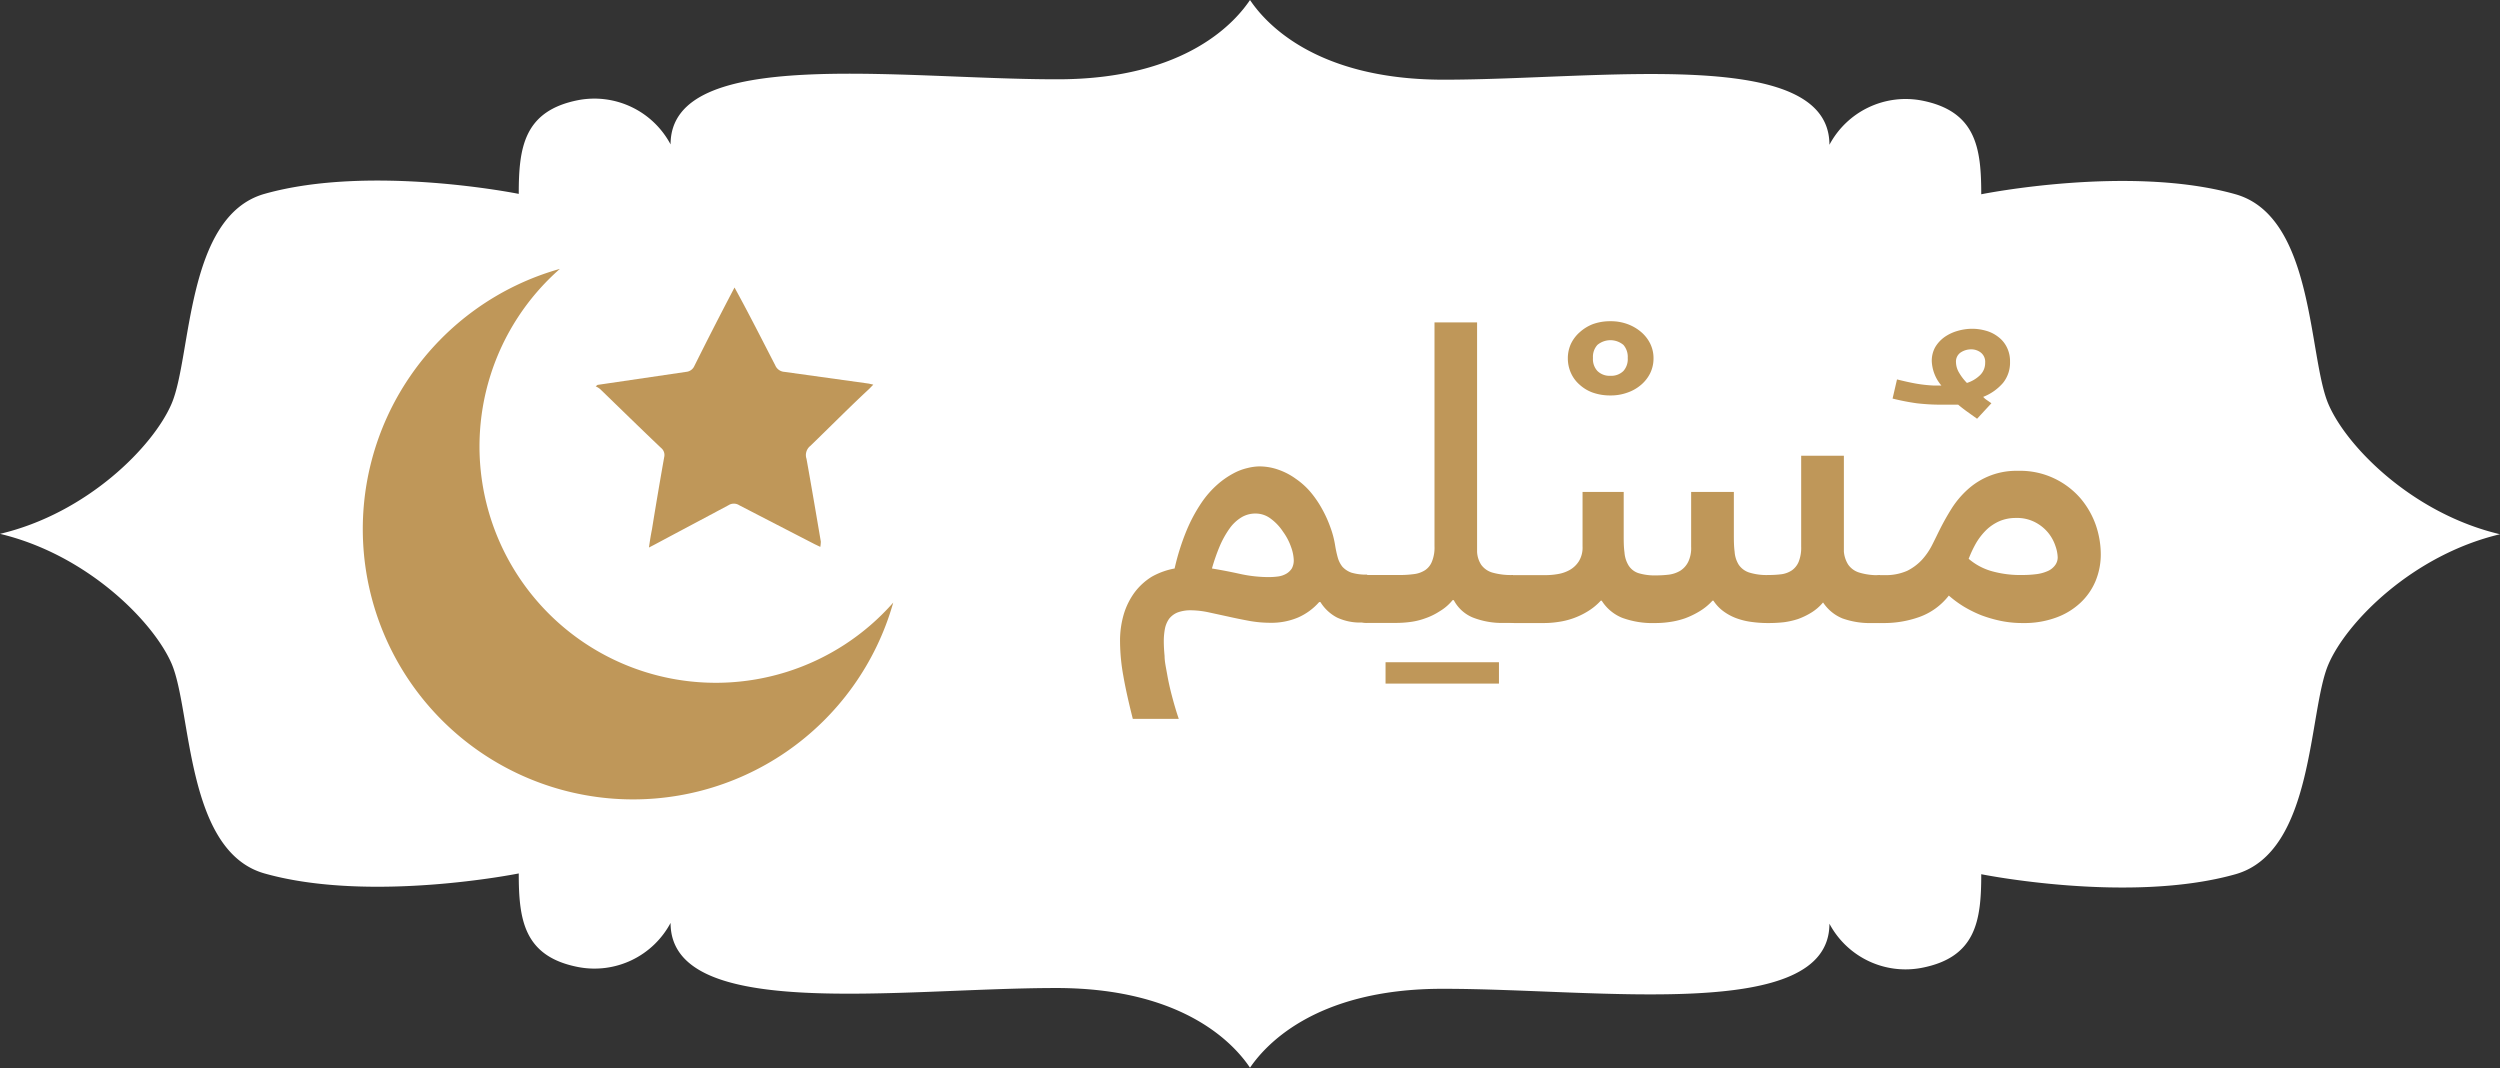 <svg xmlns="http://www.w3.org/2000/svg" viewBox="0 0 192 82.03"><rect x="0" y="0" width="192" height="82.03" fill="#333333" stroke="none"/><defs><style>.cls-1{fill:#fff;}.cls-2{fill:#bf9759;}</style></defs><g id="Layer_2" data-name="Layer 2"><g id="Layer_1-2" data-name="Layer 1"><path class="cls-1" d="M96,0c1,1.49,4.75,6.12,14.87,6.12,12.06,0,29.63-2.62,29.63,5a6.63,6.63,0,0,1,7.09-3.4c4.19.82,4.57,3.66,4.57,7.2,0,0,11.39-2.3,19.53,0,6.06,1.72,5.58,12.49,7.13,16.11,1.4,3.28,6.48,8.42,13.18,10-6.7,1.59-11.78,6.73-13.18,10-1.55,3.61-1.07,14.39-7.13,16.11-8.14,2.3-19.53,0-19.53,0,0,3.54-.38,6.38-4.57,7.19a6.62,6.62,0,0,1-7.09-3.39c0,7.6-17.57,5-29.63,5C100.75,75.91,97,80.54,96,82c-1-1.49-4.75-6.12-14.87-6.12-12.06,0-29.63,2.62-29.63-5a6.62,6.62,0,0,1-7.09,3.39c-4.19-.81-4.57-3.65-4.57-7.19,0,0-11.39,2.3-19.53,0-6.06-1.72-5.58-12.5-7.13-16.11C11.78,47.74,6.7,42.6,0,41c6.7-1.58,11.78-6.72,13.18-10,1.55-3.62,1.07-14.39,7.13-16.11,8.14-2.3,19.53,0,19.53,0,0-3.54.38-6.38,4.57-7.2a6.63,6.63,0,0,1,7.09,3.4c0-7.6,17.57-5,29.63-5C91.25,6.12,95,1.49,96,0Z"/><g id="Layer_2-2" data-name="Layer 2"><g id="Layer_1-2-2" data-name="Layer 1-2"><path class="cls-2" d="M68.6,46.28A20.76,20.76,0,1,1,43,20.65,18.15,18.15,0,1,0,68.6,46.28Z"/><path class="cls-2" d="M45.89,29.56l6.8-1a.76.76,0,0,0,.64-.46q1.39-2.79,2.84-5.56l.24-.46.23.42c1,1.84,1.94,3.7,2.9,5.56a.82.82,0,0,0,.71.5l6.47.9.35.08-.32.33c-1.52,1.41-3,2.91-4.51,4.37a.9.9,0,0,0-.3,1c.38,2.11.74,4.24,1.1,6.36A2.94,2.94,0,0,1,63,42l-.42-.2c-1.94-1-3.88-2-5.81-3a.76.76,0,0,0-.82,0c-1.87,1-3.76,2-5.63,3l-.48.25c.07-.51.15-1,.23-1.39q.45-2.79.94-5.55a.7.7,0,0,0-.24-.71c-1.57-1.49-3.11-3-4.67-4.51a1.59,1.59,0,0,0-.35-.22Z"/></g></g><path class="cls-2" d="M90.21,43.66a18,18,0,0,1,.92-2.92,12.12,12.12,0,0,1,1.13-2.11,7.38,7.38,0,0,1,1.24-1.42,6.46,6.46,0,0,1,1.22-.85,4.28,4.28,0,0,1,1.11-.42,3.9,3.9,0,0,1,.87-.12,4.38,4.38,0,0,1,1.5.26,5.13,5.13,0,0,1,1.33.7,5.74,5.74,0,0,1,1.11,1,7.87,7.87,0,0,1,.88,1.28,9.28,9.28,0,0,1,.64,1.4,7.32,7.32,0,0,1,.38,1.44,8.57,8.57,0,0,0,.2.92,2,2,0,0,0,.36.71,1.73,1.73,0,0,0,.69.45,3.93,3.93,0,0,0,1.21.15v3.68h-.4a4.17,4.17,0,0,1-1.91-.38,3.29,3.29,0,0,1-1.28-1.19h-.1a4.63,4.63,0,0,1-1.61,1.18,5.25,5.25,0,0,1-2.15.41,9.15,9.15,0,0,1-1.63-.15c-.54-.1-1.08-.21-1.61-.33l-1.52-.33a6.81,6.81,0,0,0-1.36-.15,2.83,2.83,0,0,0-1,.17,1.59,1.59,0,0,0-.64.48,2,2,0,0,0-.32.75,5.06,5.06,0,0,0-.09,1q0,.47.06,1.11c0,.43.11.9.2,1.42s.21,1.06.36,1.63.32,1.17.53,1.78H87c-.31-1.23-.56-2.33-.73-3.31a15.21,15.21,0,0,1-.25-2.6,7.19,7.19,0,0,1,.29-2.14,5.51,5.51,0,0,1,.84-1.68,4.8,4.8,0,0,1,1.31-1.19A5.64,5.64,0,0,1,90.21,43.66Zm2.87,0c.72.12,1.45.26,2.17.42a10.2,10.2,0,0,0,2.22.24,5.52,5.52,0,0,0,.71-.05,1.7,1.7,0,0,0,.61-.21,1.24,1.24,0,0,0,.42-.4,1.29,1.29,0,0,0,.15-.66,3.29,3.29,0,0,0-.21-1,4.46,4.46,0,0,0-.61-1.16,3.86,3.86,0,0,0-.94-1,1.91,1.91,0,0,0-1.18-.4,2.05,2.05,0,0,0-1.09.3,3.12,3.12,0,0,0-.9.85,7.3,7.3,0,0,0-.74,1.32A14.9,14.9,0,0,0,93.08,43.65Z"/><path class="cls-2" d="M106.41,50.86h8.71V52.5h-8.71Z"/><path class="cls-2" d="M113.44,40.93c0,.56,0,1,0,1.45a2,2,0,0,0,.32,1,1.62,1.62,0,0,0,.84.59,5.23,5.23,0,0,0,1.61.19v3.68h-.66a6.16,6.16,0,0,1-2.45-.42,2.9,2.9,0,0,1-1.45-1.33h-.09a3.71,3.71,0,0,1-1,.86,5,5,0,0,1-1.11.54,5.3,5.3,0,0,1-1.16.28,8.55,8.55,0,0,1-1.1.07H105a.92.92,0,0,1-.87-.5,3.22,3.22,0,0,1,0-2.67.93.93,0,0,1,.87-.51h2.45a8,8,0,0,0,1.15-.07,2,2,0,0,0,.86-.31,1.42,1.42,0,0,0,.52-.67,2.84,2.84,0,0,0,.19-1.15V24.76h3.27Z"/><path class="cls-2" d="M123.68,24.67a3.71,3.71,0,0,1,1.31.22,3.41,3.41,0,0,1,1.05.61,2.8,2.8,0,0,1,.7.9,2.52,2.52,0,0,1,.25,1.12,2.59,2.59,0,0,1-.25,1.13,2.8,2.8,0,0,1-.7.9,3.2,3.2,0,0,1-1.05.6,3.71,3.71,0,0,1-1.31.22,4,4,0,0,1-1.36-.22,3,3,0,0,1-1-.6,2.59,2.59,0,0,1-.67-.9,2.73,2.73,0,0,1-.24-1.13,2.65,2.65,0,0,1,.24-1.12,2.78,2.78,0,0,1,.69-.9,3.25,3.25,0,0,1,1-.61A3.9,3.9,0,0,1,123.68,24.67Zm0,4.19a1.32,1.32,0,0,0,1-.37,1.37,1.37,0,0,0,.33-1,1.4,1.4,0,0,0-.33-1,1.56,1.56,0,0,0-2,0,1.36,1.36,0,0,0-.34,1,1.34,1.34,0,0,0,.34,1A1.32,1.32,0,0,0,123.68,28.86Z"/><path class="cls-2" d="M124.7,37.78V41c0,.55,0,1,.06,1.42a2.23,2.23,0,0,0,.31,1,1.42,1.42,0,0,0,.74.59,4.27,4.27,0,0,0,1.38.18,8,8,0,0,0,1-.06,2.31,2.31,0,0,0,.86-.3,1.7,1.7,0,0,0,.6-.67,2.43,2.43,0,0,0,.23-1.17V37.78h3.28v3.15c0,.56,0,1,.06,1.45a2.15,2.15,0,0,0,.32,1,1.55,1.55,0,0,0,.8.59,4.49,4.49,0,0,0,1.49.19,7.79,7.79,0,0,0,1-.06,1.92,1.92,0,0,0,.79-.3,1.52,1.52,0,0,0,.52-.66,2.93,2.93,0,0,0,.19-1.18V35h3.28v5.89c0,.56,0,1,0,1.47a2.21,2.21,0,0,0,.33,1,1.59,1.59,0,0,0,.84.61,4.79,4.79,0,0,0,1.6.2v3.68h-.59a6.27,6.27,0,0,1-2.3-.36,3.26,3.26,0,0,1-1.47-1.21H140a3.7,3.7,0,0,1-.91.78,5.49,5.49,0,0,1-1,.48,6,6,0,0,1-1.11.25,10.69,10.69,0,0,1-1.13.06,9.12,9.12,0,0,1-1.29-.08,5.36,5.36,0,0,1-1.18-.28,4,4,0,0,1-1-.53,3.13,3.13,0,0,1-.79-.83h-.07a4.33,4.33,0,0,1-1,.82,6.4,6.4,0,0,1-1.12.54,6.21,6.21,0,0,1-1.17.28,7.43,7.43,0,0,1-1.11.08,6.74,6.74,0,0,1-2.53-.4,3.34,3.34,0,0,1-1.58-1.32h-.07a4.55,4.55,0,0,1-1,.82,5.83,5.83,0,0,1-2.3.82,7.25,7.25,0,0,1-1.11.08h-2.17a.93.93,0,0,1-.87-.5,3.22,3.22,0,0,1,0-2.67.94.94,0,0,1,.87-.51h2.34a5.31,5.31,0,0,0,.93-.08,2.78,2.78,0,0,0,.93-.32,2,2,0,0,0,.7-.67,2,2,0,0,0,.28-1.13V37.78Z"/><path class="cls-2" d="M151.84,32.16l-.84-.6c-.24-.18-.45-.34-.61-.48l-.36,0-.37,0-.33,0h-.21a16.22,16.22,0,0,1-1.93-.11,18,18,0,0,1-1.84-.36l.34-1.47c.53.13,1,.24,1.46.32a10.37,10.37,0,0,0,1.39.15h.56v0s0,0,0,0a3.08,3.08,0,0,1-.74-1.88,2.16,2.16,0,0,1,.26-1.06,2.57,2.57,0,0,1,.7-.77,3.31,3.31,0,0,1,1-.48,4,4,0,0,1,1.13-.17,3.84,3.84,0,0,1,1.07.15,2.68,2.68,0,0,1,.94.47,2.2,2.2,0,0,1,.66.79,2.38,2.38,0,0,1,.25,1.13,2.47,2.47,0,0,1-.54,1.62,3.88,3.88,0,0,1-1.52,1.07,1.21,1.21,0,0,0,.2.19l.43.3Zm.62-4.3a.9.9,0,0,0-.33-.78,1.19,1.19,0,0,0-.75-.25,1.44,1.44,0,0,0-.8.24.84.84,0,0,0-.36.75,1.62,1.62,0,0,0,.23.79,4,4,0,0,0,.61.8,2.55,2.55,0,0,0,1-.59A1.3,1.3,0,0,0,152.46,27.86Z"/><path class="cls-2" d="M155,36.16a6.06,6.06,0,0,1,2.78.59,6.16,6.16,0,0,1,2,1.52,6.53,6.53,0,0,1,1.18,2.06,7,7,0,0,1,.38,2.21,5.35,5.35,0,0,1-.4,2.08,4.83,4.83,0,0,1-1.18,1.69,5.42,5.42,0,0,1-1.88,1.13,7.07,7.07,0,0,1-2.51.41,8.26,8.26,0,0,1-1.68-.16,10.09,10.09,0,0,1-1.53-.44,9.42,9.42,0,0,1-1.35-.67,8.4,8.4,0,0,1-1.14-.84,5,5,0,0,1-2.25,1.64,8.07,8.07,0,0,1-2.8.47h-.17a.92.92,0,0,1-.86-.5,3.22,3.22,0,0,1,0-2.67.93.93,0,0,1,.86-.51h.28a4.09,4.09,0,0,0,1.74-.33A4,4,0,0,0,147.6,43a5.17,5.17,0,0,0,.78-1.13c.21-.41.4-.81.59-1.19q.42-.84.93-1.65a7.05,7.05,0,0,1,1.22-1.44A5.55,5.55,0,0,1,155,36.16Zm-3.79,6.77a4.66,4.66,0,0,0,1.7.92,8.14,8.14,0,0,0,2.44.31,8.23,8.23,0,0,0,1-.06,3,3,0,0,0,.86-.22,1.39,1.39,0,0,0,.59-.43,1,1,0,0,0,.23-.67,2.89,2.89,0,0,0-.17-.84,3.22,3.22,0,0,0-.54-1,3.18,3.18,0,0,0-1-.82,3,3,0,0,0-1.49-.34,3.15,3.15,0,0,0-1.26.24,3.48,3.48,0,0,0-1,.66,4.91,4.91,0,0,0-.79,1A8.54,8.54,0,0,0,151.19,42.93Z"/></g></g></svg>